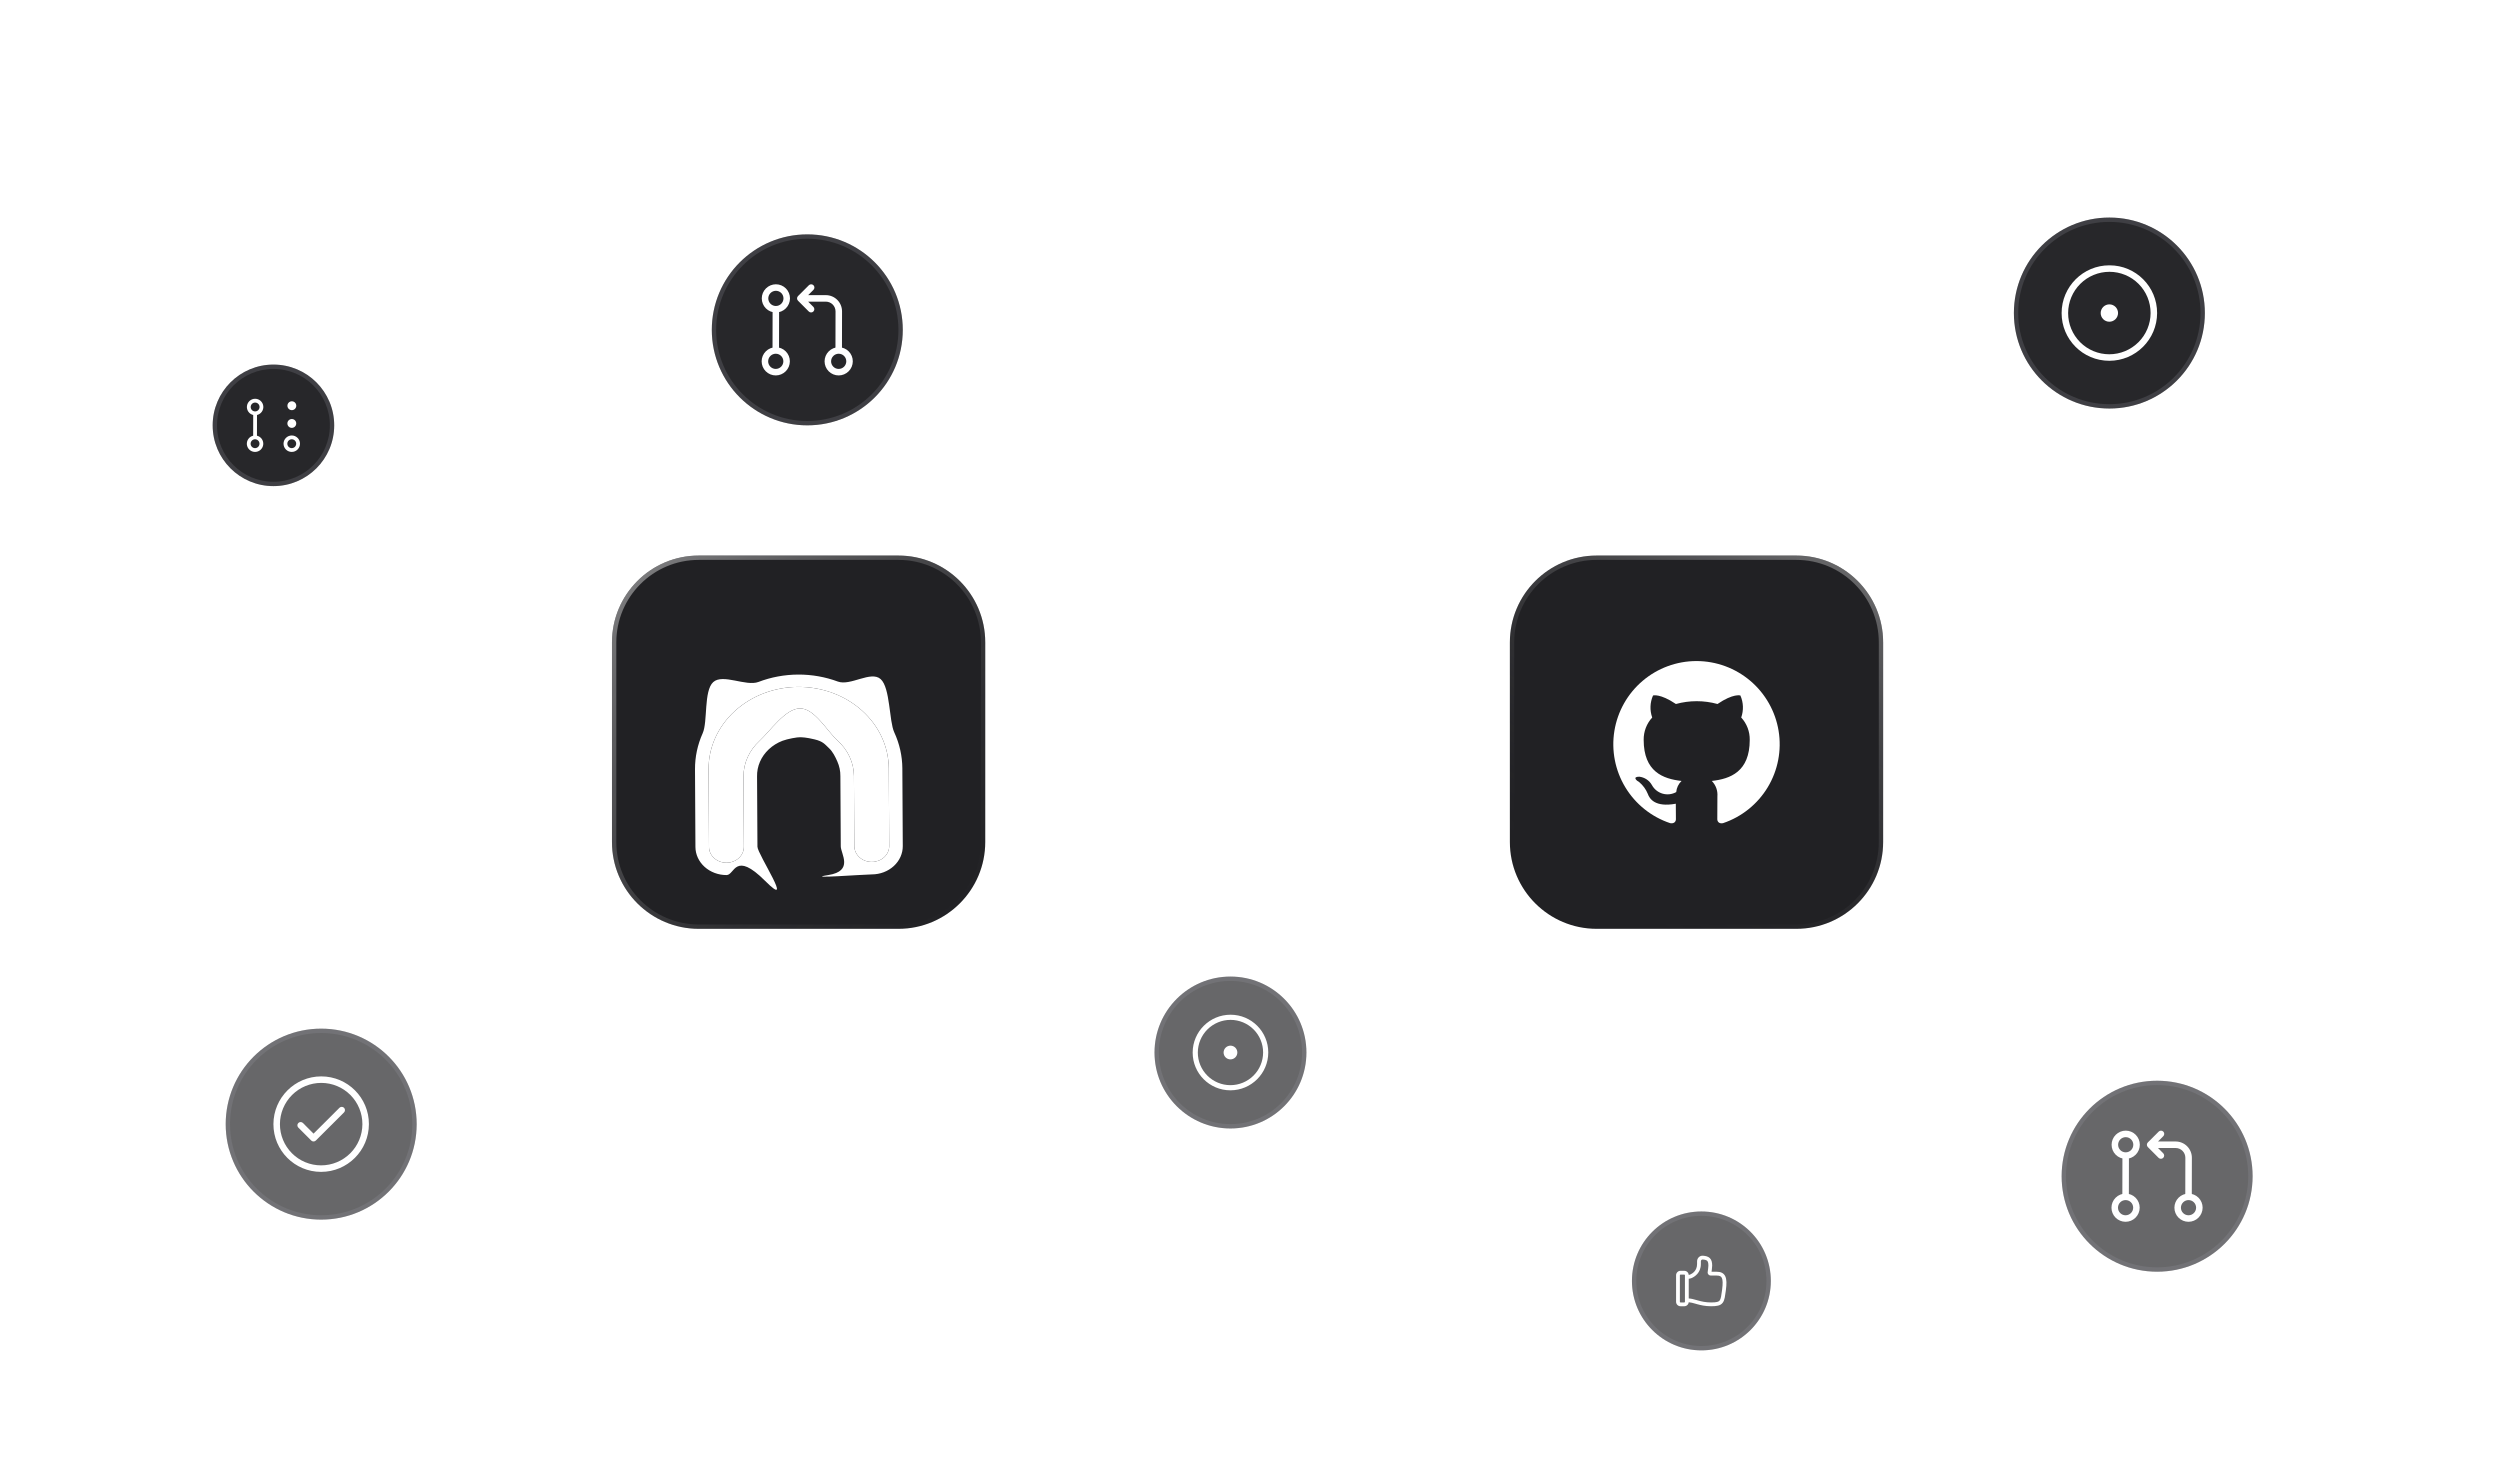 <svg width="576" height="342" viewBox="0 0 576 342" fill="none" xmlns="http://www.w3.org/2000/svg">
<path opacity="0.05" fill-rule="evenodd" clip-rule="evenodd" d="M292 73.963C295.314 73.963 302 76.625 302 79.908V125V138V147.188C302 153.691 307.373 155 314 155H348V153.075H310C306.686 153.075 304 150.439 304 147.188V138V125V81.89C304 75.323 298.627 72 292 72H200V73.963H292Z" fill="white"/>
<path opacity="0.05" fill-rule="evenodd" clip-rule="evenodd" d="M473.574 271.106C470.378 271.106 467.787 268.467 467.787 265.212V251H468V199.881C468 193.319 462.627 190 456 190H418V191.94H456C459.314 191.94 466 194.6 466 197.881V243V251V263.212C466 269.722 469.182 273 475.574 273H476V271.106H473.574Z" fill="white"/>
<path opacity="0.05" fill-rule="evenodd" clip-rule="evenodd" d="M85.252 96.956C88.496 96.956 95.084 99.613 95.084 102.89V148H95V168.212C95 174.722 98.373 178 105 178H141V176.106H103C99.686 176.106 97 173.467 97 170.212V150V148V104.868C97 98.313 91.74 95 85.252 95H73V96.956H85.252Z" fill="white"/>
<path opacity="0.05" d="M391 281H393V212H391V281Z" fill="white"/>
<path opacity="0.05" d="M185 150.125H187V97.125H185V150.125Z" fill="white"/>
<path opacity="0.05" d="M484.051 165.212C484.051 168.467 481.388 171.106 478.102 171.106H430V173H478.102C484.673 173 486 167.722 486 161.212V91H484.051V165.212Z" fill="white"/>
<path opacity="0.05" d="M283.97 287.212C283.97 290.467 286.642 295.106 289.939 295.106H383V297H291.939C285.345 297 282 291.722 282 285.212V260H283.97V287.212Z" fill="white"/>
<path opacity="0.05" d="M204.955 236.212C204.955 239.467 207.621 242.106 210.91 242.106H267V244H212.91C206.332 244 203 240.722 203 234.212V214H204.955V236.212Z" fill="white"/>
<path opacity="0.05" d="M160.096 261C163.383 261 166.048 258.314 166.048 255V211H168V251C168 257.627 166.67 263 160.096 263H94V261H127.048H160.096Z" fill="white"/>
<g filter="url(#filter0_f_40_68)">
<path d="M334 174H243V178H334V174Z" fill="white" fill-opacity="0.64"/>
</g>
<path d="M353 167.125H223V169.125H353V167.125Z" fill="url(#paint0_linear_40_68)"/>
<path d="M353 174.125H223V176.125H353V174.125Z" fill="url(#paint1_linear_40_68)"/>
<path d="M353 181.125H223V183.125H353V181.125Z" fill="url(#paint2_linear_40_68)"/>
<path d="M77 98C77 90.268 70.732 84 63 84C55.268 84 49 90.268 49 98C49 105.732 55.268 112 63 112C70.732 112 77 105.732 77 98Z" fill="#27272A"/>
<mask id="mask0_40_68" style="mask-type:luminance" maskUnits="userSpaceOnUse" x="55" y="91" width="16" height="14">
<path d="M70.016 91H56.016L55.987 105H69.987L70.016 91Z" fill="white"/>
</mask>
<g mask="url(#mask0_40_68)">
<path fill-rule="evenodd" clip-rule="evenodd" d="M58.784 91.875C58.319 91.875 57.869 92.045 57.521 92.355C57.173 92.664 56.95 93.09 56.896 93.552C56.841 94.014 56.958 94.48 57.225 94.861C57.492 95.241 57.889 95.51 58.342 95.617C58.34 95.633 58.339 95.65 58.339 95.667L58.329 100.333C58.329 100.35 58.33 100.367 58.332 100.383C57.88 100.491 57.483 100.76 57.215 101.141C56.948 101.521 56.83 101.986 56.882 102.447C56.935 102.909 57.155 103.334 57.501 103.644C57.847 103.953 58.295 104.124 58.759 104.125C59.224 104.125 59.674 103.955 60.022 103.645C60.37 103.336 60.592 102.91 60.647 102.448C60.702 101.986 60.584 101.52 60.318 101.14C60.051 100.759 59.654 100.49 59.201 100.383C59.203 100.367 59.204 100.35 59.204 100.333L59.214 95.667C59.214 95.65 59.213 95.633 59.211 95.617C59.663 95.509 60.06 95.24 60.327 94.859C60.595 94.479 60.713 94.014 60.66 93.553C60.608 93.091 60.388 92.666 60.042 92.356C59.696 92.047 59.248 91.876 58.784 91.875ZM57.759 93.771C57.759 93.637 57.786 93.504 57.838 93.38C57.889 93.256 57.965 93.144 58.06 93.049C58.155 92.954 58.267 92.879 58.391 92.828C58.515 92.776 58.648 92.75 58.782 92.75C58.916 92.75 59.049 92.776 59.172 92.828C59.296 92.879 59.409 92.954 59.503 93.049C59.598 93.144 59.673 93.256 59.724 93.38C59.775 93.504 59.801 93.637 59.801 93.771C59.8 94.042 59.692 94.301 59.5 94.493C59.309 94.684 59.049 94.792 58.778 94.792C58.507 94.792 58.248 94.684 58.057 94.493C57.866 94.301 57.759 94.042 57.759 93.771ZM57.742 102.229C57.742 102.095 57.769 101.962 57.821 101.838C57.872 101.715 57.947 101.602 58.042 101.507C58.138 101.413 58.25 101.337 58.374 101.286C58.498 101.235 58.631 101.208 58.765 101.208C58.899 101.208 59.032 101.235 59.155 101.286C59.279 101.337 59.392 101.413 59.486 101.507C59.581 101.602 59.656 101.715 59.707 101.838C59.758 101.962 59.784 102.095 59.784 102.229C59.783 102.5 59.675 102.76 59.483 102.951C59.291 103.142 59.032 103.25 58.761 103.25C58.49 103.25 58.231 103.142 58.04 102.951C57.849 102.76 57.742 102.5 57.742 102.229ZM65.325 102.229C65.326 101.726 65.527 101.244 65.883 100.889C66.24 100.533 66.722 100.333 67.225 100.333C67.728 100.333 68.21 100.533 68.564 100.889C68.919 101.244 69.118 101.726 69.117 102.229C69.116 102.732 68.915 103.214 68.559 103.57C68.203 103.925 67.72 104.125 67.217 104.125C66.715 104.125 66.233 103.925 65.878 103.57C65.523 103.214 65.324 102.732 65.325 102.229ZM67.223 101.208C66.953 101.208 66.693 101.316 66.501 101.507C66.309 101.699 66.201 101.958 66.2 102.229C66.2 102.5 66.307 102.76 66.498 102.951C66.689 103.142 66.948 103.25 67.219 103.25C67.49 103.25 67.75 103.142 67.942 102.951C68.133 102.76 68.242 102.5 68.242 102.229C68.243 101.958 68.136 101.699 67.945 101.507C67.754 101.316 67.494 101.208 67.223 101.208Z" fill="white"/>
<path d="M67.239 94.5C67.51 94.5 67.77 94.392 67.962 94.201C68.153 94.009 68.262 93.75 68.262 93.479C68.263 93.208 68.156 92.948 67.965 92.757C67.774 92.566 67.514 92.458 67.243 92.458C66.973 92.458 66.713 92.566 66.521 92.757C66.329 92.948 66.221 93.208 66.221 93.479C66.22 93.75 66.327 94.009 66.518 94.201C66.709 94.392 66.969 94.5 67.239 94.5ZM68.254 97.562C68.253 97.833 68.145 98.093 67.954 98.284C67.762 98.475 67.502 98.583 67.231 98.583C66.96 98.583 66.701 98.475 66.51 98.284C66.319 98.093 66.212 97.833 66.212 97.562C66.213 97.291 66.321 97.032 66.513 96.84C66.704 96.649 66.964 96.541 67.235 96.541C67.506 96.541 67.765 96.649 67.956 96.84C68.147 97.032 68.254 97.291 68.254 97.562Z" fill="white"/>
</g>
<path d="M76.5 98C76.5 90.544 70.456 84.5 63 84.5C55.544 84.5 49.5 90.544 49.5 98C49.5 105.456 55.544 111.5 63 111.5C70.456 111.5 76.5 105.456 76.5 98Z" stroke="#A1A1AA" stroke-opacity="0.2"/>
<path d="M508 72.125C508 59.975 498.15 50.125 486 50.125C473.85 50.125 464 59.975 464 72.125C464 84.275 473.85 94.125 486 94.125C498.15 94.125 508 84.275 508 72.125Z" fill="#27272A"/>
<mask id="mask1_40_68" style="mask-type:luminance" maskUnits="userSpaceOnUse" x="473" y="60" width="26" height="25">
<path d="M498.023 60.125H474.023L473.974 84.125H497.974L498.023 60.125Z" fill="white"/>
</mask>
<g mask="url(#mask1_40_68)">
<path fill-rule="evenodd" clip-rule="evenodd" d="M476.497 72.125C476.502 69.605 477.508 67.189 479.293 65.407C481.079 63.626 483.497 62.625 486.016 62.625C488.536 62.625 490.95 63.626 492.728 65.407C494.506 67.189 495.502 69.605 495.497 72.125C495.492 74.644 494.486 77.061 492.701 78.843C490.916 80.624 488.498 81.625 485.978 81.625C483.459 81.625 481.044 80.624 479.266 78.843C477.488 77.061 476.492 74.644 476.497 72.125ZM486.02 61.125C479.945 61.125 475.01 66.05 474.997 72.125C474.985 78.2 479.9 83.125 485.975 83.125C492.05 83.125 496.985 78.2 496.997 72.125C497.01 66.05 492.095 61.125 486.02 61.125ZM485.993 74.125C486.524 74.125 487.033 73.914 487.409 73.539C487.784 73.164 487.996 72.655 487.997 72.125C487.998 71.594 487.789 71.086 487.414 70.711C487.04 70.336 486.532 70.125 486.001 70.125C485.471 70.125 484.962 70.336 484.586 70.711C484.21 71.086 483.998 71.594 483.997 72.125C483.996 72.655 484.206 73.164 484.58 73.539C484.955 73.914 485.463 74.125 485.993 74.125Z" fill="white"/>
</g>
<path d="M507.5 72.125C507.5 60.251 497.874 50.625 486 50.625C474.126 50.625 464.5 60.251 464.5 72.125C464.5 83.999 474.126 93.625 486 93.625C497.874 93.625 507.5 83.999 507.5 72.125Z" stroke="#A1A1AA" stroke-opacity="0.2"/>
<path d="M301 242.5C301 232.835 293.165 225 283.5 225C273.835 225 266 232.835 266 242.5C266 252.165 273.835 260 283.5 260C293.165 260 301 252.165 301 242.5Z" fill="#27272A" fill-opacity="0.7"/>
<mask id="mask2_40_68" style="mask-type:luminance" maskUnits="userSpaceOnUse" x="273" y="233" width="21" height="19">
<path d="M293.02 233H274.02L273.982 252H292.982L293.02 233Z" fill="white"/>
</mask>
<g mask="url(#mask2_40_68)">
<path fill-rule="evenodd" clip-rule="evenodd" d="M275.979 242.5C275.983 240.506 276.779 238.593 278.192 237.182C279.605 235.772 281.52 234.979 283.515 234.979C285.509 234.979 287.421 235.772 288.828 237.182C290.236 238.593 291.024 240.506 291.02 242.5C291.016 244.495 290.22 246.408 288.807 247.818C287.393 249.229 285.479 250.021 283.484 250.021C281.489 250.021 279.578 249.229 278.171 247.818C276.763 246.408 275.974 244.495 275.979 242.5ZM283.517 233.792C278.708 233.792 274.801 237.691 274.791 242.5C274.781 247.31 278.672 251.209 283.482 251.209C288.291 251.209 292.198 247.31 292.208 242.5C292.217 237.691 288.326 233.792 283.517 233.792ZM283.496 244.084C283.916 244.084 284.319 243.917 284.617 243.62C284.914 243.323 285.082 242.92 285.083 242.5C285.084 242.08 284.918 241.678 284.621 241.381C284.325 241.084 283.922 240.917 283.503 240.917C283.083 240.917 282.68 241.084 282.382 241.381C282.084 241.678 281.917 242.08 281.916 242.5C281.915 242.92 282.081 243.323 282.377 243.62C282.674 243.917 283.076 244.084 283.496 244.084Z" fill="white"/>
</g>
<path d="M300.5 242.5C300.5 233.111 292.889 225.5 283.5 225.5C274.111 225.5 266.5 233.111 266.5 242.5C266.5 251.889 274.111 259.5 283.5 259.5C292.889 259.5 300.5 251.889 300.5 242.5Z" stroke="#A1A1AA" stroke-opacity="0.2"/>
<path d="M96 259C96 246.85 86.15 237 74 237C61.85 237 52 246.85 52 259C52 271.15 61.85 281 74 281C86.15 281 96 271.15 96 259Z" fill="#27272A" fill-opacity="0.7"/>
<mask id="mask3_40_68" style="mask-type:luminance" maskUnits="userSpaceOnUse" x="61" y="247" width="26" height="24">
<path d="M86.023 247H62.023L61.975 271H85.975L86.023 247Z" fill="white"/>
</mask>
<g mask="url(#mask3_40_68)">
<path d="M79.282 256.28C79.415 256.138 79.487 255.95 79.484 255.755C79.481 255.561 79.403 255.376 79.266 255.238C79.129 255.101 78.944 255.022 78.749 255.019C78.555 255.015 78.367 255.087 78.224 255.22L72.242 261.19L69.777 258.72C69.635 258.587 69.447 258.515 69.253 258.519C69.059 258.522 68.873 258.601 68.736 258.738C68.598 258.876 68.519 259.061 68.515 259.255C68.511 259.45 68.583 259.638 68.715 259.78L71.709 262.78C71.849 262.92 72.04 262.999 72.239 262.999C72.437 262.999 72.628 262.92 72.769 262.78L79.282 256.28Z" fill="white"/>
<path fill-rule="evenodd" clip-rule="evenodd" d="M74.019 248C67.945 248 63.01 252.925 62.997 259C62.985 265.075 67.9 270 73.975 270C80.05 270 84.985 265.075 84.997 259C85.01 252.925 80.094 248 74.019 248ZM64.497 259C64.502 256.48 65.508 254.064 67.293 252.282C69.079 250.501 71.497 249.5 74.016 249.5C76.536 249.5 78.95 250.501 80.728 252.282C82.506 254.064 83.502 256.48 83.497 259C83.492 261.52 82.486 263.936 80.701 265.717C78.916 267.499 76.498 268.5 73.978 268.5C71.459 268.5 69.044 267.499 67.266 265.717C65.488 263.936 64.492 261.52 64.497 259Z" fill="white"/>
</g>
<path d="M95.5 259C95.5 247.126 85.874 237.5 74 237.5C62.126 237.5 52.5 247.126 52.5 259C52.5 270.874 62.126 280.5 74 280.5C85.874 280.5 95.5 270.874 95.5 259Z" stroke="#A1A1AA" stroke-opacity="0.2"/>
<path d="M413.875 128H367.875C356.829 128 347.875 136.954 347.875 148V194C347.875 205.046 356.829 214 367.875 214H413.875C424.921 214 433.875 205.046 433.875 194V148C433.875 136.954 424.921 128 413.875 128Z" fill="#18181B"/>
<path d="M413.875 128H367.875C356.829 128 347.875 136.954 347.875 148V194C347.875 205.046 356.829 214 367.875 214H413.875C424.921 214 433.875 205.046 433.875 194V148C433.875 136.954 424.921 128 413.875 128Z" fill="white" fill-opacity="0.04"/>
<path d="M390.874 152.307C386.323 152.307 381.92 153.926 378.454 156.876C374.987 159.825 372.684 163.911 371.955 168.404C371.226 172.896 372.119 177.501 374.475 181.395C376.83 185.289 380.495 188.218 384.812 189.658C385.771 189.825 386.13 189.25 386.13 188.747C386.13 188.292 386.106 186.783 386.106 185.177C381.29 186.064 380.045 184.004 379.661 182.925C379.236 181.877 378.562 180.948 377.697 180.218C377.026 179.859 376.068 178.972 377.673 178.948C378.286 179.015 378.873 179.228 379.386 179.57C379.899 179.912 380.322 180.373 380.62 180.913C380.882 181.384 381.234 181.798 381.657 182.133C382.08 182.467 382.564 182.715 383.083 182.862C383.601 183.009 384.144 183.052 384.679 182.989C385.214 182.926 385.732 182.758 386.202 182.494C386.285 181.52 386.719 180.609 387.424 179.931C383.159 179.451 378.703 177.798 378.703 170.467C378.676 168.562 379.379 166.719 380.668 165.316C380.082 163.66 380.15 161.844 380.859 160.237C380.859 160.237 382.464 159.734 386.13 162.201C389.266 161.339 392.577 161.339 395.713 162.201C399.379 159.71 400.984 160.237 400.984 160.237C401.693 161.844 401.762 163.661 401.176 165.316C402.468 166.717 403.172 168.561 403.14 170.467C403.14 177.822 398.66 179.451 394.396 179.931C394.853 180.394 395.205 180.951 395.429 181.563C395.652 182.175 395.741 182.827 395.689 183.476C395.689 186.04 395.665 188.1 395.665 188.747C395.665 189.25 396.025 189.849 396.983 189.658C401.293 188.207 404.947 185.271 407.293 181.375C409.638 177.479 410.523 172.876 409.789 168.388C409.055 163.9 406.75 159.819 403.285 156.873C399.82 153.927 395.421 152.309 390.874 152.307Z" fill="white"/>
<path d="M413.875 128.5H367.875C357.105 128.5 348.375 137.23 348.375 148V194C348.375 204.77 357.105 213.5 367.875 213.5H413.875C424.645 213.5 433.375 204.77 433.375 194V148C433.375 137.23 424.645 128.5 413.875 128.5Z" stroke="url(#paint3_linear_40_68)" stroke-opacity="0.3"/>
<path d="M208 76C208 63.85 198.15 54 186 54C173.85 54 164 63.85 164 76C164 88.15 173.85 98 186 98C198.15 98 208 88.15 208 76Z" fill="#27272A"/>
<path fill-rule="evenodd" clip-rule="evenodd" d="M178.767 67C178.537 67 178.309 67.045 178.097 67.133C177.884 67.221 177.691 67.35 177.528 67.513C177.365 67.675 177.236 67.868 177.148 68.08C177.059 68.293 177.013 68.52 177.013 68.75C177.013 68.98 177.057 69.207 177.145 69.42C177.232 69.632 177.361 69.825 177.523 69.987C177.685 70.15 177.878 70.279 178.09 70.367C178.302 70.455 178.53 70.5 178.759 70.5C179.224 70.5 179.669 70.316 179.998 69.987C180.327 69.659 180.512 69.214 180.513 68.75C180.514 68.286 180.33 67.841 180.003 67.513C179.675 67.184 179.231 67 178.767 67ZM175.513 68.75C175.515 67.888 175.859 67.061 176.47 66.452C177.08 65.842 177.908 65.5 178.77 65.5C179.631 65.5 180.457 65.842 181.066 66.452C181.674 67.061 182.015 67.888 182.013 68.75C182.011 69.612 181.667 70.439 181.056 71.048C180.446 71.658 179.618 72 178.756 72C177.894 72 177.068 71.658 176.46 71.048C175.852 70.439 175.511 69.612 175.513 68.75ZM178.737 81.5C178.273 81.5 177.828 81.684 177.499 82.013C177.17 82.341 176.985 82.786 176.984 83.25C176.983 83.714 177.166 84.159 177.494 84.487C177.821 84.816 178.266 85 178.73 85C179.194 85 179.64 84.816 179.969 84.487C180.297 84.159 180.483 83.714 180.484 83.25C180.485 82.786 180.301 82.341 179.974 82.013C179.646 81.684 179.201 81.5 178.737 81.5ZM175.484 83.25C175.485 82.388 175.829 81.561 176.44 80.952C177.051 80.342 177.878 80 178.74 80C179.602 80 180.428 80.342 181.036 80.952C181.645 81.561 181.985 82.388 181.984 83.25C181.982 84.112 181.638 84.939 181.027 85.548C180.416 86.157 179.589 86.5 178.727 86.5C177.865 86.5 177.039 86.157 176.431 85.548C175.823 84.939 175.482 84.112 175.484 83.25ZM193.237 81.5C192.773 81.5 192.328 81.684 191.999 82.013C191.67 82.341 191.485 82.786 191.484 83.25C191.483 83.714 191.666 84.159 191.994 84.487C192.321 84.816 192.766 85 193.23 85C193.694 85 194.14 84.816 194.469 84.487C194.797 84.159 194.983 83.714 194.984 83.25C194.985 82.786 194.801 82.341 194.474 82.013C194.146 81.684 193.701 81.5 193.237 81.5ZM189.984 83.25C189.985 82.388 190.329 81.561 190.94 80.952C191.551 80.342 192.378 80 193.24 80C194.102 80 194.928 80.342 195.536 80.952C196.145 81.561 196.485 82.388 196.484 83.25C196.482 84.112 196.138 84.939 195.527 85.548C194.916 86.157 194.089 86.5 193.227 86.5C192.365 86.5 191.539 86.157 190.931 85.548C190.323 84.939 189.982 84.112 189.984 83.25Z" fill="white"/>
<path fill-rule="evenodd" clip-rule="evenodd" d="M178.758 71.249C178.957 71.249 179.147 71.328 179.288 71.469C179.428 71.61 179.507 71.8 179.506 71.999L179.49 79.999C179.49 80.198 179.41 80.389 179.27 80.53C179.129 80.67 178.938 80.749 178.739 80.749C178.54 80.749 178.349 80.67 178.209 80.53C178.068 80.389 177.99 80.198 177.99 79.999L178.006 71.999C178.007 71.8 178.086 71.61 178.227 71.469C178.368 71.328 178.559 71.249 178.758 71.249ZM187.424 65.719C187.564 65.86 187.643 66.051 187.642 66.249C187.642 66.448 187.563 66.639 187.422 66.779L186.199 67.999H190.264C191.259 67.999 192.212 68.394 192.914 69.098C193.616 69.801 194.009 70.755 194.007 71.749L193.989 80.499C193.989 80.698 193.909 80.889 193.768 81.03C193.628 81.17 193.437 81.249 193.238 81.249C193.039 81.249 192.848 81.17 192.708 81.03C192.567 80.889 192.489 80.698 192.489 80.499L192.507 71.749C192.508 71.153 192.272 70.58 191.851 70.158C191.43 69.736 190.858 69.499 190.261 69.499H186.197L187.415 70.719C187.551 70.861 187.626 71.05 187.624 71.247C187.622 71.444 187.543 71.632 187.403 71.771C187.264 71.91 187.076 71.989 186.879 71.99C186.682 71.992 186.493 71.916 186.352 71.779L183.857 69.279C183.717 69.139 183.638 68.948 183.639 68.749C183.639 68.551 183.718 68.36 183.859 68.219L186.364 65.719C186.505 65.579 186.696 65.5 186.895 65.5C187.093 65.5 187.284 65.579 187.424 65.719Z" fill="white"/>
<path d="M207.5 76C207.5 64.126 197.874 54.5 186 54.5C174.126 54.5 164.5 64.126 164.5 76C164.5 87.874 174.126 97.5 186 97.5C197.874 97.5 207.5 87.874 207.5 76Z" stroke="#A1A1AA" stroke-opacity="0.2"/>
<path d="M408 295.125C408 286.288 400.837 279.125 392 279.125C383.163 279.125 376 286.288 376 295.125C376 303.962 383.163 311.125 392 311.125C400.837 311.125 408 303.962 408 295.125Z" fill="#27272A" fill-opacity="0.7"/>
<path fill-rule="evenodd" clip-rule="evenodd" d="M392.349 289.317C391.59 289.263 391.006 289.892 391.006 290.604V291.218C391.006 292.773 389.948 293.426 389.387 293.668C389.29 293.708 389.187 293.734 389.082 293.744C389.065 293.486 388.95 293.244 388.761 293.067C388.572 292.89 388.323 292.792 388.064 292.792H387.189C386.918 292.792 386.658 292.899 386.467 293.091C386.276 293.282 386.168 293.542 386.168 293.812V299.937C386.168 300.502 386.625 300.958 387.189 300.958H388.064C388.317 300.958 388.562 300.864 388.75 300.694C388.938 300.523 389.055 300.289 389.08 300.037C389.569 300.072 390.052 300.209 390.649 300.378L391 300.478C391.854 300.714 392.875 300.958 394.234 300.958C395.511 300.958 396.389 300.839 396.908 300.158C397.154 299.835 397.287 299.426 397.384 298.962C397.47 298.549 397.537 298.046 397.615 297.457L397.644 297.23C397.831 295.838 397.836 294.791 397.514 294.083C397.343 293.707 397.081 293.427 396.724 293.248C396.38 293.076 395.975 293.013 395.536 293.013H394.34L394.373 292.762C394.388 292.657 394.402 292.545 394.417 292.429C394.452 292.147 394.486 291.842 394.486 291.59C394.486 290.864 394.356 290.276 393.949 289.874C393.55 289.481 392.976 289.361 392.349 289.317ZM389.085 299.16C389.702 299.198 390.297 299.368 390.903 299.541L391.235 299.634C392.055 299.862 392.988 300.083 394.234 300.083C395.563 300.083 395.987 299.923 396.212 299.628C396.338 299.463 396.438 299.209 396.527 298.783C396.606 298.404 396.668 297.937 396.748 297.338L396.777 297.114C396.964 295.714 396.925 294.9 396.718 294.445C396.624 294.24 396.499 294.114 396.333 294.031C396.155 293.941 395.901 293.888 395.536 293.888H394.154C393.757 293.888 393.4 293.555 393.447 293.113C393.463 292.971 393.485 292.8 393.509 292.627L393.549 292.319C393.584 292.038 393.611 291.782 393.611 291.59C393.611 290.934 393.486 290.647 393.335 290.497C393.174 290.34 392.883 290.232 392.288 290.189C392.083 290.175 391.881 290.349 391.881 290.604V291.218C391.881 293.289 390.429 294.171 389.734 294.471C389.517 294.564 389.294 294.606 389.085 294.623V299.161V299.16ZM387.189 300.083C387.15 300.083 387.113 300.068 387.086 300.041C387.058 300.013 387.043 299.976 387.043 299.937V293.812C387.043 293.774 387.058 293.737 387.086 293.709C387.113 293.682 387.15 293.667 387.189 293.667H388.064C388.102 293.667 388.14 293.682 388.167 293.709C388.194 293.737 388.21 293.774 388.21 293.812V299.937C388.21 299.976 388.194 300.013 388.167 300.041C388.14 300.068 388.102 300.083 388.064 300.083H387.189Z" fill="white"/>
<path d="M407.5 295.125C407.5 286.565 400.56 279.625 392 279.625C383.44 279.625 376.5 286.565 376.5 295.125C376.5 303.685 383.44 310.625 392 310.625C400.56 310.625 407.5 303.685 407.5 295.125Z" stroke="#A1A1AA" stroke-opacity="0.2"/>
<path d="M207 128H161C149.954 128 141 136.954 141 148V194C141 205.046 149.954 214 161 214H207C218.046 214 227 205.046 227 194V148C227 136.954 218.046 128 207 128Z" fill="#18181B"/>
<path d="M207 128H161C149.954 128 141 136.954 141 148V194C141 205.046 149.954 214 161 214H207C218.046 214 227 205.046 227 194V148C227 136.954 218.046 128 207 128Z" fill="white" fill-opacity="0.04"/>
<path d="M171.374 158.322C171.022 157.852 170.687 157.475 170.189 157.298C169.627 157.047 168.996 157.031 168.405 157.369C168.185 157.495 168.038 157.613 167.914 157.752C167.228 158.384 167.022 159.4 167.477 160.256L167.479 160.255C167.583 160.481 167.685 160.674 167.81 160.908L173.741 170.322L176.437 174.6L177.478 176.254L181.866 183.5C182.122 183.922 182.49 184.273 182.933 184.516C183.376 184.76 183.879 184.888 184.391 184.888C184.902 184.888 185.405 184.76 185.848 184.516C186.291 184.273 186.659 183.922 186.915 183.5L200.379 161.281C200.635 160.859 200.77 160.38 200.77 159.893C200.771 159.405 200.636 158.926 200.38 158.504C200.125 158.082 199.757 157.731 199.313 157.487C198.87 157.243 198.368 157.115 197.856 157.115H187.743C183.736 157.115 180.781 158.792 178.748 162.063L178.152 163.047L178.003 163.293L180.874 167.291L182.642 164.374C183.992 162.252 185.526 161.478 187.908 161.478L194.965 161.48L184.386 178.936L181.386 173.975L181.388 173.971L181.276 173.793L179.107 170.208L176.363 165.997L173.222 161.011L171.374 158.322Z" fill="white"/>
<path d="M169.566 177.465C169.495 177.585 169.411 177.755 169.367 177.882C169.15 178.554 169.298 179.282 169.74 179.824C169.762 179.854 169.785 179.881 169.809 179.904C169.966 180.079 170.156 180.231 170.376 180.352C171.424 180.929 172.756 180.581 173.36 179.575C173.485 179.439 173.595 179.292 173.69 179.135L175.064 176.868L172.293 172.71L172.132 172.975L171.811 173.506L171.167 174.567L169.566 177.465Z" fill="white"/>
<path d="M207 128.5H161C150.23 128.5 141.5 137.23 141.5 148V194C141.5 204.77 150.23 213.5 161 213.5H207C217.77 213.5 226.5 204.77 226.5 194V148C226.5 137.23 217.77 128.5 207 128.5Z" stroke="url(#paint4_linear_40_68)" stroke-opacity="0.4"/>
<path d="M519 271C519 258.85 509.15 249 497 249C484.85 249 475 258.85 475 271C475 283.15 484.85 293 497 293C509.15 293 519 283.15 519 271Z" fill="#27272A" fill-opacity="0.7"/>
<path fill-rule="evenodd" clip-rule="evenodd" d="M489.767 262C489.537 262 489.309 262.045 489.097 262.133C488.884 262.221 488.691 262.35 488.528 262.513C488.365 262.675 488.236 262.868 488.148 263.08C488.059 263.293 488.013 263.52 488.013 263.75C488.013 263.98 488.057 264.207 488.145 264.42C488.232 264.632 488.361 264.825 488.523 264.987C488.685 265.15 488.878 265.279 489.09 265.367C489.302 265.455 489.53 265.5 489.759 265.5C490.224 265.5 490.669 265.316 490.998 264.987C491.327 264.659 491.512 264.214 491.513 263.75C491.514 263.286 491.33 262.841 491.003 262.513C490.675 262.184 490.231 262 489.767 262ZM486.513 263.75C486.515 262.888 486.859 262.061 487.47 261.452C488.08 260.842 488.908 260.5 489.77 260.5C490.631 260.5 491.457 260.842 492.066 261.452C492.674 262.061 493.015 262.888 493.013 263.75C493.011 264.612 492.667 265.439 492.056 266.048C491.446 266.658 490.618 267 489.756 267C488.894 267 488.068 266.658 487.46 266.048C486.852 265.439 486.511 264.612 486.513 263.75ZM489.737 276.5C489.273 276.5 488.828 276.684 488.499 277.013C488.17 277.341 487.985 277.786 487.984 278.25C487.983 278.714 488.166 279.159 488.494 279.487C488.821 279.816 489.266 280 489.73 280C490.194 280 490.64 279.816 490.969 279.487C491.297 279.159 491.483 278.714 491.484 278.25C491.485 277.786 491.301 277.341 490.974 277.013C490.646 276.684 490.201 276.5 489.737 276.5ZM486.484 278.25C486.485 277.388 486.829 276.561 487.44 275.952C488.051 275.342 488.878 275 489.74 275C490.602 275 491.428 275.342 492.036 275.952C492.645 276.561 492.985 277.388 492.984 278.25C492.982 279.112 492.638 279.939 492.027 280.548C491.416 281.158 490.589 281.5 489.727 281.5C488.865 281.5 488.039 281.158 487.431 280.548C486.823 279.939 486.482 279.112 486.484 278.25ZM504.237 276.5C503.773 276.5 503.328 276.684 502.999 277.013C502.67 277.341 502.485 277.786 502.484 278.25C502.483 278.714 502.666 279.159 502.994 279.487C503.321 279.816 503.766 280 504.23 280C504.694 280 505.14 279.816 505.469 279.487C505.797 279.159 505.983 278.714 505.984 278.25C505.985 277.786 505.801 277.341 505.474 277.013C505.146 276.684 504.701 276.5 504.237 276.5ZM500.984 278.25C500.985 277.388 501.329 276.561 501.94 275.952C502.551 275.342 503.378 275 504.24 275C505.102 275 505.928 275.342 506.536 275.952C507.145 276.561 507.485 277.388 507.484 278.25C507.482 279.112 507.138 279.939 506.527 280.548C505.916 281.158 505.089 281.5 504.227 281.5C503.365 281.5 502.539 281.158 501.931 280.548C501.323 279.939 500.982 279.112 500.984 278.25Z" fill="white"/>
<path fill-rule="evenodd" clip-rule="evenodd" d="M489.758 266.249C489.957 266.249 490.147 266.328 490.288 266.469C490.428 266.61 490.507 266.8 490.506 266.999L490.49 274.999C490.49 275.198 490.41 275.389 490.27 275.53C490.129 275.67 489.938 275.749 489.739 275.749C489.54 275.749 489.349 275.67 489.209 275.53C489.068 275.389 488.99 275.198 488.99 274.999L489.006 266.999C489.007 266.8 489.086 266.61 489.227 266.469C489.368 266.328 489.559 266.249 489.758 266.249ZM498.424 260.719C498.564 260.86 498.643 261.051 498.642 261.249C498.642 261.448 498.563 261.639 498.422 261.779L497.199 262.999H501.264C502.259 262.999 503.212 263.394 503.914 264.098C504.616 264.801 505.009 265.755 505.007 266.749L504.989 275.499C504.989 275.698 504.909 275.889 504.768 276.03C504.628 276.17 504.437 276.249 504.238 276.249C504.039 276.249 503.848 276.17 503.708 276.03C503.567 275.889 503.489 275.698 503.489 275.499L503.507 266.749C503.508 266.153 503.272 265.58 502.851 265.158C502.43 264.736 501.858 264.499 501.261 264.499H497.197L498.415 265.719C498.551 265.861 498.626 266.05 498.624 266.247C498.622 266.444 498.543 266.632 498.403 266.771C498.264 266.91 498.076 266.988 497.879 266.99C497.682 266.992 497.493 266.916 497.352 266.779L494.857 264.279C494.717 264.139 494.638 263.948 494.639 263.749C494.639 263.551 494.718 263.36 494.859 263.219L497.364 260.719C497.505 260.579 497.696 260.5 497.895 260.5C498.093 260.5 498.284 260.579 498.424 260.719Z" fill="white"/>
<path d="M518.5 271C518.5 259.126 508.874 249.5 497 249.5C485.126 249.5 475.5 259.126 475.5 271C475.5 282.874 485.126 292.5 497 292.5C508.874 292.5 518.5 282.874 518.5 271Z" stroke="#A1A1AA" stroke-opacity="0.2"/>
<rect x="154" y="139" width="64" height="64" rx="7" fill="#212124"/>
<g style="mix-blend-mode:screen">
<g style="mix-blend-mode:saturation" filter="url(#filter1_di_40_68)">
<path d="M167.407 193.615C169.301 193.604 169.261 187.933 176.29 194.962C183.32 201.992 174.522 188.807 174.515 187.085L174.425 170.901C174.399 169.743 174.626 168.592 175.093 167.515C175.561 166.437 176.259 165.456 177.148 164.626C178.037 163.796 179.098 163.136 180.27 162.683C181.442 162.231 183.767 161.825 184.357 161.858C184.946 161.89 185.633 161.867 187.659 162.348C189.686 162.828 190.079 163.533 190.976 164.355C191.874 165.176 192.439 166.36 192.918 167.433C193.397 168.506 193.637 169.655 193.624 170.814L193.713 186.997C193.722 188.72 196.749 192.691 190.832 193.615C184.914 194.538 198.998 193.47 200.892 193.461C202.787 193.453 204.6 192.76 205.933 191.535C207.266 190.311 208.01 188.655 208 186.932L207.901 169.035C207.885 166.182 207.252 163.36 206.037 160.73C204.822 158.1 205.132 150.476 202.903 148.469C200.673 146.462 195.949 150.111 193.045 149.032C190.141 147.954 187.032 147.406 183.895 147.421C180.758 147.435 177.655 148.011 174.763 149.116C171.871 150.221 166.527 147.136 164.32 149.163C162.113 151.191 163.087 158.29 161.901 160.931C160.715 163.572 160.113 166.4 160.129 169.253L160.227 187.15C160.239 188.872 161.001 190.521 162.347 191.733C163.693 192.944 165.513 193.621 167.407 193.615ZM163.254 169.24C163.226 164.232 165.387 159.42 169.261 155.862C173.135 152.303 178.405 150.289 183.911 150.264C189.417 150.239 194.708 152.205 198.621 155.728C202.534 159.251 204.748 164.043 204.776 169.051L204.875 186.946C204.871 187.91 204.449 188.833 203.7 189.515C202.951 190.197 201.936 190.583 200.876 190.587C199.817 190.592 198.798 190.216 198.041 189.541C197.285 188.866 196.853 187.946 196.838 186.983L196.749 170.799C196.732 167.73 195.375 164.793 192.977 162.634C190.579 160.474 187.69 155.203 184.315 155.218C180.94 155.234 177.356 160.535 174.982 162.716C172.608 164.897 171.283 167.846 171.3 170.915L171.389 187.099C171.395 188.068 170.977 189 170.227 189.689C169.477 190.377 168.457 190.767 167.391 190.772C166.325 190.777 165.301 190.396 164.544 189.714C163.787 189.033 163.358 188.105 163.353 187.136L163.254 169.24Z" fill="url(#paint5_linear_40_68)"/>
<path d="M163.254 169.24C163.226 164.232 165.387 159.42 169.261 155.862C173.135 152.303 178.405 150.289 183.911 150.264C189.417 150.239 194.708 152.205 198.621 155.728C202.534 159.251 204.748 164.043 204.776 169.051L204.875 186.946C204.871 187.91 204.449 188.833 203.7 189.515C202.951 190.197 201.936 190.583 200.876 190.587C199.817 190.592 198.798 190.216 198.041 189.541C197.285 188.866 196.853 187.946 196.838 186.983L196.749 170.799C196.732 167.73 195.375 164.793 192.977 162.634C190.579 160.474 187.69 155.203 184.315 155.218C180.94 155.234 177.356 160.535 174.982 162.716C172.608 164.897 171.283 167.846 171.3 170.915L171.389 187.099C171.395 188.068 170.977 189 170.227 189.689C169.477 190.377 168.457 190.767 167.391 190.772C166.325 190.777 165.301 190.396 164.544 189.714C163.787 189.033 163.358 188.105 163.353 187.136L163.254 169.24Z" fill="url(#paint6_linear_40_68)"/>
</g>
</g>
<defs>
<filter id="filter0_f_40_68" x="200" y="131" width="177" height="90" filterUnits="userSpaceOnUse" color-interpolation-filters="sRGB">
<feFlood flood-opacity="0" result="BackgroundImageFix"/>
<feBlend mode="normal" in="SourceGraphic" in2="BackgroundImageFix" result="shape"/>
<feGaussianBlur stdDeviation="21.5" result="effect1_foregroundBlur_40_68"/>
</filter>
<filter id="filter1_di_40_68" x="156.128" y="147.42" width="55.872" height="57.59" filterUnits="userSpaceOnUse" color-interpolation-filters="sRGB">
<feFlood flood-opacity="0" result="BackgroundImageFix"/>
<feColorMatrix in="SourceAlpha" type="matrix" values="0 0 0 0 0 0 0 0 0 0 0 0 0 0 0 0 0 0 127 0" result="hardAlpha"/>
<feOffset dy="4"/>
<feGaussianBlur stdDeviation="2"/>
<feComposite in2="hardAlpha" operator="out"/>
<feColorMatrix type="matrix" values="0 0 0 0 0 0 0 0 0 0 0 0 0 0 0 0 0 0 0.25 0"/>
<feBlend mode="normal" in2="BackgroundImageFix" result="effect1_dropShadow_40_68"/>
<feBlend mode="normal" in="SourceGraphic" in2="effect1_dropShadow_40_68" result="shape"/>
<feColorMatrix in="SourceAlpha" type="matrix" values="0 0 0 0 0 0 0 0 0 0 0 0 0 0 0 0 0 0 127 0" result="hardAlpha"/>
<feOffset dy="4"/>
<feGaussianBlur stdDeviation="2"/>
<feComposite in2="hardAlpha" operator="arithmetic" k2="-1" k3="1"/>
<feColorMatrix type="matrix" values="0 0 0 0 0 0 0 0 0 0 0 0 0 0 0 0 0 0 0.25 0"/>
<feBlend mode="normal" in2="shape" result="effect2_innerShadow_40_68"/>
</filter>
<linearGradient id="paint0_linear_40_68" x1="347" y1="167.125" x2="226" y2="167.125" gradientUnits="userSpaceOnUse">
<stop stop-color="white" stop-opacity="0"/>
<stop offset="0.51" stop-color="white"/>
<stop offset="1" stop-color="white" stop-opacity="0"/>
</linearGradient>
<linearGradient id="paint1_linear_40_68" x1="347" y1="174.125" x2="226" y2="174.125" gradientUnits="userSpaceOnUse">
<stop stop-color="white" stop-opacity="0"/>
<stop offset="0.51" stop-color="white"/>
<stop offset="1" stop-color="white" stop-opacity="0"/>
</linearGradient>
<linearGradient id="paint2_linear_40_68" x1="347" y1="181.125" x2="226" y2="181.125" gradientUnits="userSpaceOnUse">
<stop stop-color="white" stop-opacity="0"/>
<stop offset="0.51" stop-color="white"/>
<stop offset="1" stop-color="white" stop-opacity="0"/>
</linearGradient>
<linearGradient id="paint3_linear_40_68" x1="419.727" y1="132.161" x2="372.288" y2="208.729" gradientUnits="userSpaceOnUse">
<stop stop-color="white"/>
<stop offset="1" stop-color="#393940" stop-opacity="0"/>
</linearGradient>
<linearGradient id="paint4_linear_40_68" x1="148.49" y1="132.439" x2="227" y2="214" gradientUnits="userSpaceOnUse">
<stop stop-color="white"/>
<stop offset="1" stop-color="#393940" stop-opacity="0"/>
</linearGradient>
<linearGradient id="paint5_linear_40_68" x1="184.064" y1="147.42" x2="184.064" y2="197.01" gradientUnits="userSpaceOnUse">
<stop stop-color="white"/>
<stop offset="0.87" stop-color="white"/>
<stop offset="1" stop-color="white"/>
</linearGradient>
<linearGradient id="paint6_linear_40_68" x1="184.064" y1="147.42" x2="184.064" y2="197.01" gradientUnits="userSpaceOnUse">
<stop stop-color="white"/>
<stop offset="0.87" stop-color="white"/>
<stop offset="1" stop-color="white"/>
</linearGradient>
</defs>
</svg>

